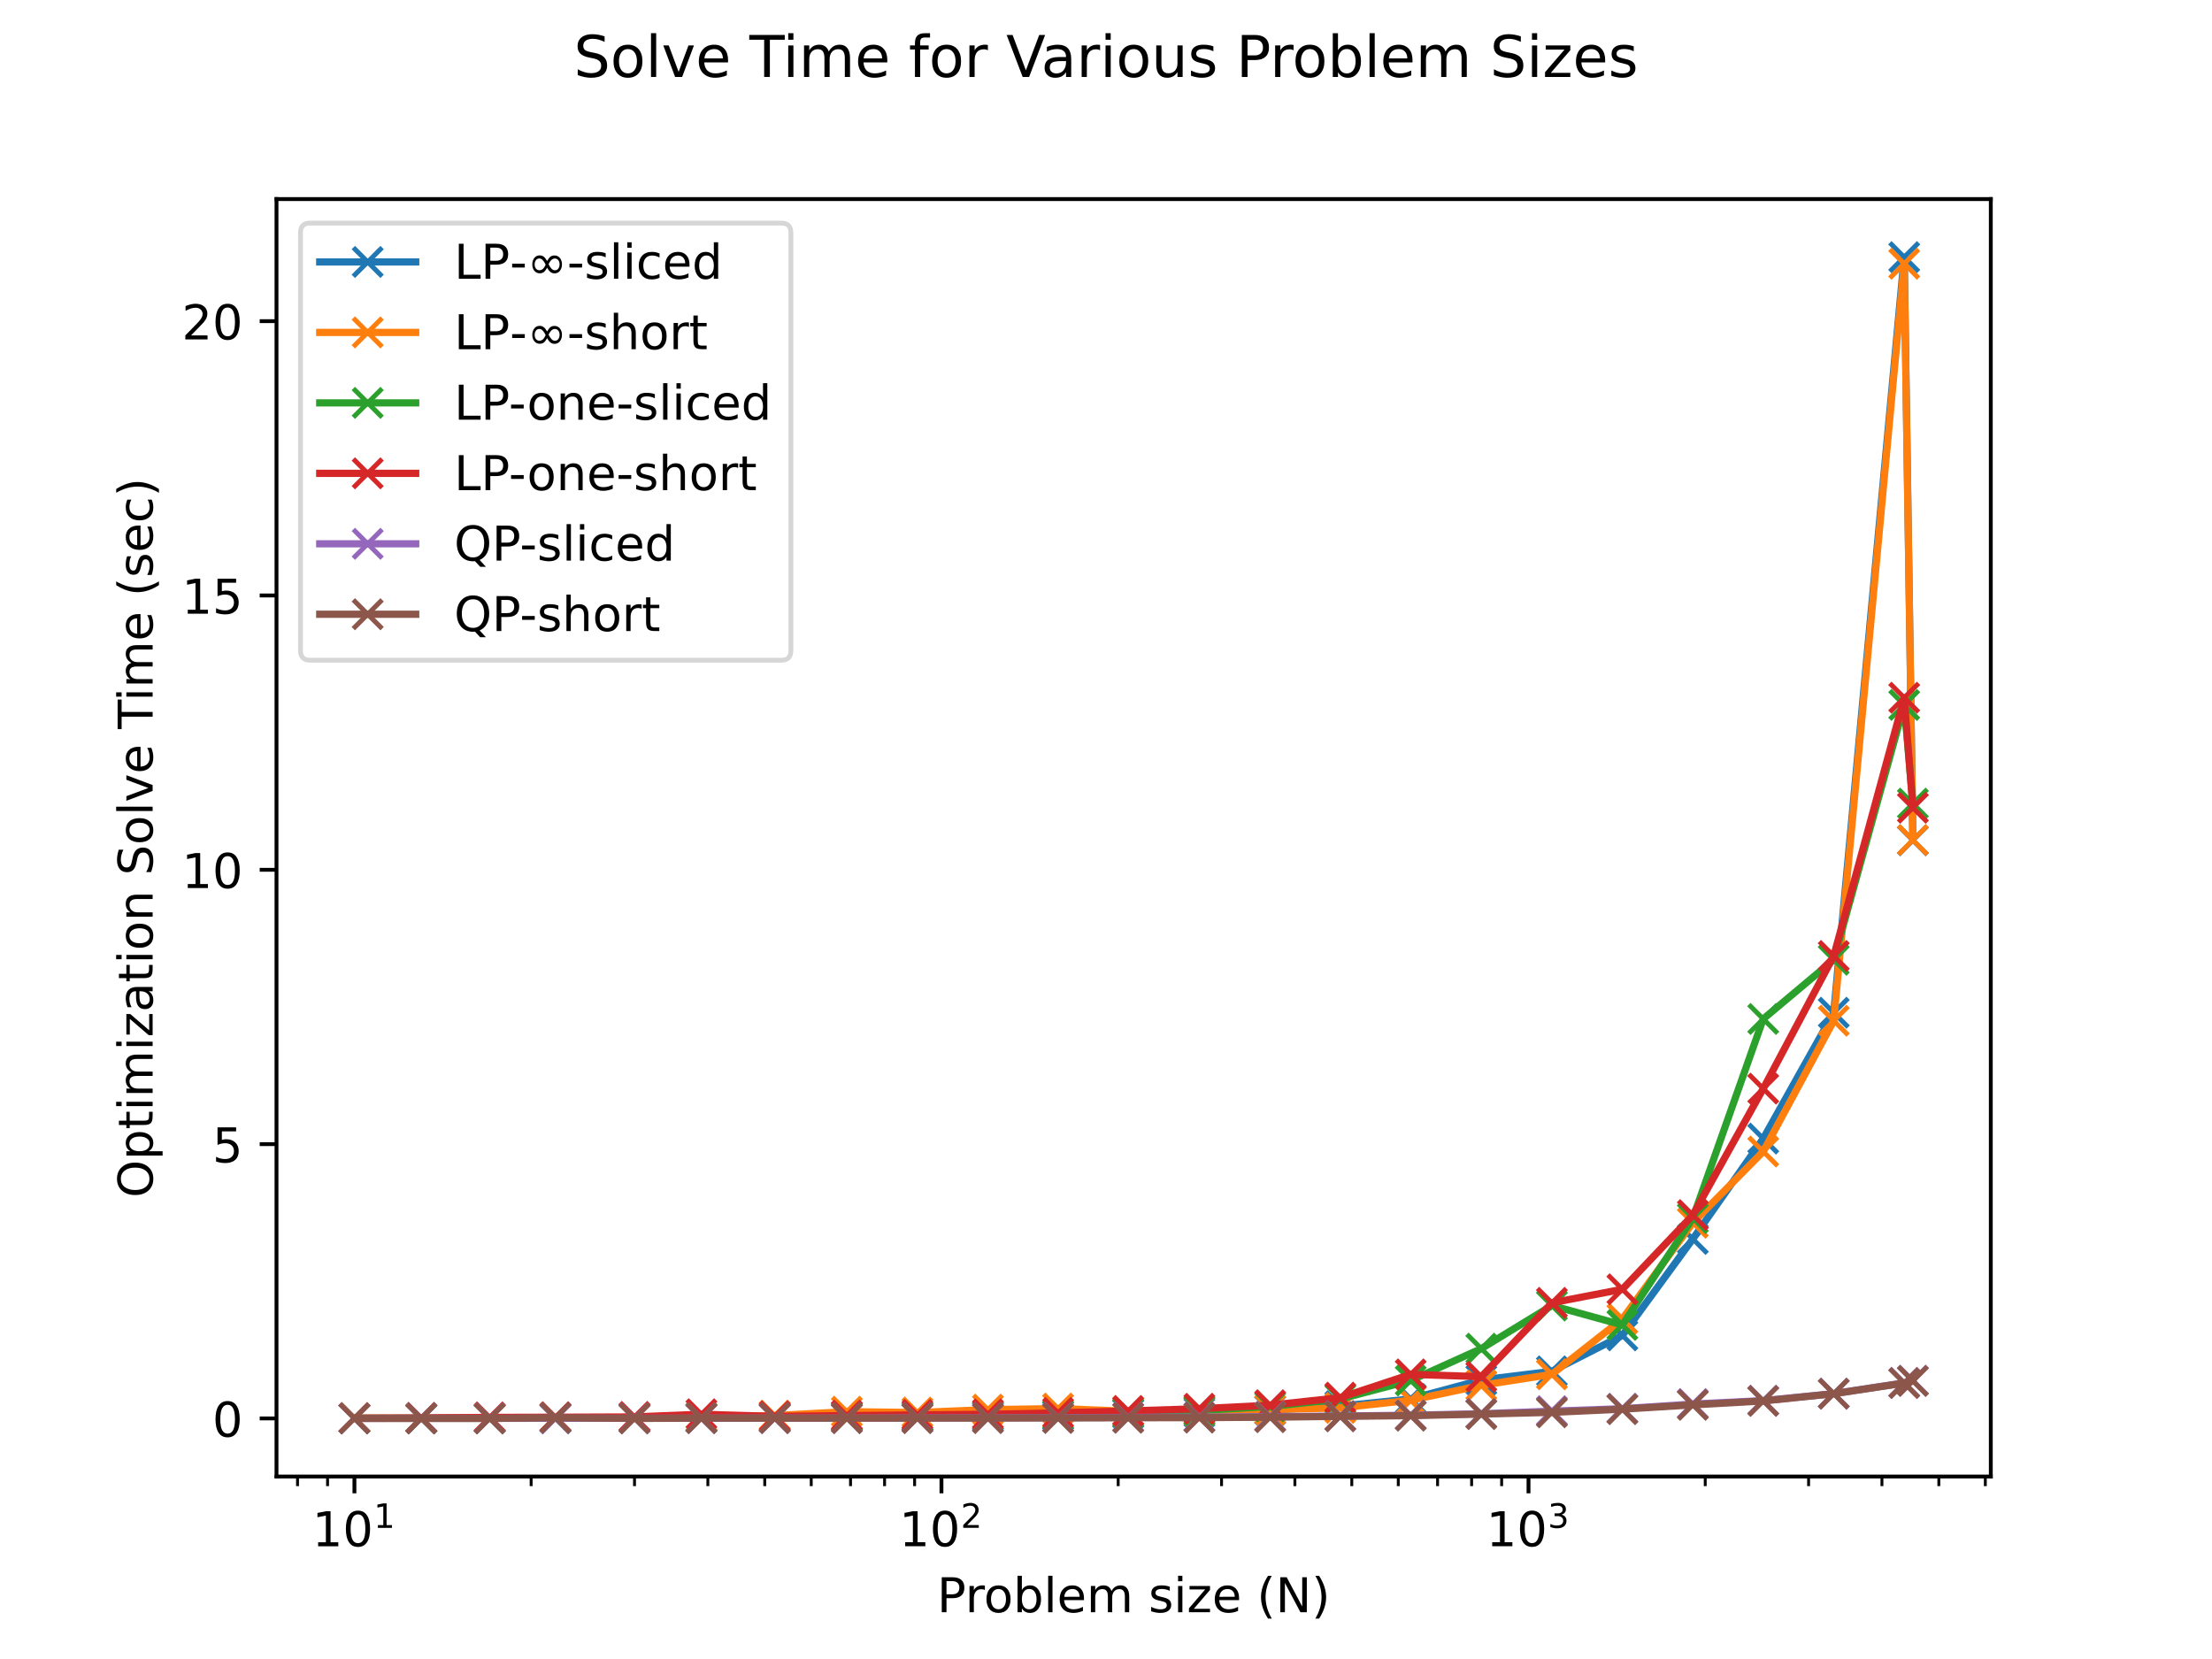 <?xml version="1.0" encoding="utf-8" standalone="no"?>
<!DOCTYPE svg PUBLIC "-//W3C//DTD SVG 1.1//EN"
  "http://www.w3.org/Graphics/SVG/1.1/DTD/svg11.dtd">
<!-- Created with matplotlib (https://matplotlib.org/) -->
<svg height="345.6pt" version="1.1" viewBox="0 0 460.8 345.6" width="460.8pt" xmlns="http://www.w3.org/2000/svg" xmlns:xlink="http://www.w3.org/1999/xlink">
 <defs>
  <style type="text/css">*{stroke-linecap:butt;stroke-linejoin:round;}</style>
 </defs>
 <g id="figure_1">
  <g id="patch_1">
   <path d="M 0 345.6 
L 460.8 345.6 
L 460.8 0 
L 0 0 
z
" style="fill:#ffffff;"/>
  </g>
  <g id="axes_1">
   <g id="patch_2">
    <path d="M 57.6 307.584 
L 414.72 307.584 
L 414.72 41.472 
L 57.6 41.472 
z
" style="fill:#ffffff;"/>
   </g>
   <g id="matplotlib.axis_1">
    <g id="xtick_1">
     <g id="line2d_1">
      <defs>
       <path d="M 0 0 
L 0 3.5 
" id="me2e85bd20c" style="stroke:#000000;stroke-width:0.8;"/>
      </defs>
      <g>
       <use style="stroke:#000000;stroke-width:0.8;" x="73.833" xlink:href="#me2e85bd20c" y="307.584"/>
      </g>
     </g>
     <g id="text_1">
      <!-- $\mathdefault{10^{1}}$ -->
      <g transform="translate(65.033 322.182)scale(0.1 -0.1)">
       <defs>
        <path d="M 12.406 8.297 
L 28.516 8.297 
L 28.516 63.922 
L 10.984 60.406 
L 10.984 69.391 
L 28.422 72.906 
L 38.281 72.906 
L 38.281 8.297 
L 54.391 8.297 
L 54.391 0 
L 12.406 0 
z
" id="DejaVuSans-49"/>
        <path d="M 31.781 66.406 
Q 24.172 66.406 20.328 58.906 
Q 16.5 51.422 16.5 36.375 
Q 16.5 21.391 20.328 13.891 
Q 24.172 6.391 31.781 6.391 
Q 39.453 6.391 43.281 13.891 
Q 47.125 21.391 47.125 36.375 
Q 47.125 51.422 43.281 58.906 
Q 39.453 66.406 31.781 66.406 
z
M 31.781 74.219 
Q 44.047 74.219 50.516 64.516 
Q 56.984 54.828 56.984 36.375 
Q 56.984 17.969 50.516 8.266 
Q 44.047 -1.422 31.781 -1.422 
Q 19.531 -1.422 13.062 8.266 
Q 6.594 17.969 6.594 36.375 
Q 6.594 54.828 13.062 64.516 
Q 19.531 74.219 31.781 74.219 
z
" id="DejaVuSans-48"/>
       </defs>
       <use transform="translate(0 0.684)" xlink:href="#DejaVuSans-49"/>
       <use transform="translate(63.623 0.684)" xlink:href="#DejaVuSans-48"/>
       <use transform="translate(128.203 38.966)scale(0.7)" xlink:href="#DejaVuSans-49"/>
      </g>
     </g>
    </g>
    <g id="xtick_2">
     <g id="line2d_2">
      <g>
       <use style="stroke:#000000;stroke-width:0.8;" x="196.124" xlink:href="#me2e85bd20c" y="307.584"/>
      </g>
     </g>
     <g id="text_2">
      <!-- $\mathdefault{10^{2}}$ -->
      <g transform="translate(187.324 322.182)scale(0.1 -0.1)">
       <defs>
        <path d="M 19.188 8.297 
L 53.609 8.297 
L 53.609 0 
L 7.328 0 
L 7.328 8.297 
Q 12.938 14.109 22.625 23.891 
Q 32.328 33.688 34.812 36.531 
Q 39.547 41.844 41.422 45.531 
Q 43.312 49.219 43.312 52.781 
Q 43.312 58.594 39.234 62.25 
Q 35.156 65.922 28.609 65.922 
Q 23.969 65.922 18.812 64.312 
Q 13.672 62.703 7.812 59.422 
L 7.812 69.391 
Q 13.766 71.781 18.938 73 
Q 24.125 74.219 28.422 74.219 
Q 39.75 74.219 46.484 68.547 
Q 53.219 62.891 53.219 53.422 
Q 53.219 48.922 51.531 44.891 
Q 49.859 40.875 45.406 35.406 
Q 44.188 33.984 37.641 27.219 
Q 31.109 20.453 19.188 8.297 
z
" id="DejaVuSans-50"/>
       </defs>
       <use transform="translate(0 0.766)" xlink:href="#DejaVuSans-49"/>
       <use transform="translate(63.623 0.766)" xlink:href="#DejaVuSans-48"/>
       <use transform="translate(128.203 39.047)scale(0.7)" xlink:href="#DejaVuSans-50"/>
      </g>
     </g>
    </g>
    <g id="xtick_3">
     <g id="line2d_3">
      <g>
       <use style="stroke:#000000;stroke-width:0.8;" x="318.416" xlink:href="#me2e85bd20c" y="307.584"/>
      </g>
     </g>
     <g id="text_3">
      <!-- $\mathdefault{10^{3}}$ -->
      <g transform="translate(309.616 322.182)scale(0.1 -0.1)">
       <defs>
        <path d="M 40.578 39.312 
Q 47.656 37.797 51.625 33 
Q 55.609 28.219 55.609 21.188 
Q 55.609 10.406 48.188 4.484 
Q 40.766 -1.422 27.094 -1.422 
Q 22.516 -1.422 17.656 -0.516 
Q 12.797 0.391 7.625 2.203 
L 7.625 11.719 
Q 11.719 9.328 16.594 8.109 
Q 21.484 6.891 26.812 6.891 
Q 36.078 6.891 40.938 10.547 
Q 45.797 14.203 45.797 21.188 
Q 45.797 27.641 41.281 31.266 
Q 36.766 34.906 28.719 34.906 
L 20.219 34.906 
L 20.219 43.016 
L 29.109 43.016 
Q 36.375 43.016 40.234 45.922 
Q 44.094 48.828 44.094 54.297 
Q 44.094 59.906 40.109 62.906 
Q 36.141 65.922 28.719 65.922 
Q 24.656 65.922 20.016 65.031 
Q 15.375 64.156 9.812 62.312 
L 9.812 71.094 
Q 15.438 72.656 20.344 73.438 
Q 25.25 74.219 29.594 74.219 
Q 40.828 74.219 47.359 69.109 
Q 53.906 64.016 53.906 55.328 
Q 53.906 49.266 50.438 45.094 
Q 46.969 40.922 40.578 39.312 
z
" id="DejaVuSans-51"/>
       </defs>
       <use transform="translate(0 0.766)" xlink:href="#DejaVuSans-49"/>
       <use transform="translate(63.623 0.766)" xlink:href="#DejaVuSans-48"/>
       <use transform="translate(128.203 39.047)scale(0.7)" xlink:href="#DejaVuSans-51"/>
      </g>
     </g>
    </g>
    <g id="xtick_4">
     <g id="line2d_4">
      <defs>
       <path d="M 0 0 
L 0 2 
" id="m549cc700fd" style="stroke:#000000;stroke-width:0.6;"/>
      </defs>
      <g>
       <use style="stroke:#000000;stroke-width:0.6;" x="61.981" xlink:href="#m549cc700fd" y="307.584"/>
      </g>
     </g>
    </g>
    <g id="xtick_5">
     <g id="line2d_5">
      <g>
       <use style="stroke:#000000;stroke-width:0.6;" x="68.237" xlink:href="#m549cc700fd" y="307.584"/>
      </g>
     </g>
    </g>
    <g id="xtick_6">
     <g id="line2d_6">
      <g>
       <use style="stroke:#000000;stroke-width:0.6;" x="110.646" xlink:href="#m549cc700fd" y="307.584"/>
      </g>
     </g>
    </g>
    <g id="xtick_7">
     <g id="line2d_7">
      <g>
       <use style="stroke:#000000;stroke-width:0.6;" x="132.181" xlink:href="#m549cc700fd" y="307.584"/>
      </g>
     </g>
    </g>
    <g id="xtick_8">
     <g id="line2d_8">
      <g>
       <use style="stroke:#000000;stroke-width:0.6;" x="147.46" xlink:href="#m549cc700fd" y="307.584"/>
      </g>
     </g>
    </g>
    <g id="xtick_9">
     <g id="line2d_9">
      <g>
       <use style="stroke:#000000;stroke-width:0.6;" x="159.311" xlink:href="#m549cc700fd" y="307.584"/>
      </g>
     </g>
    </g>
    <g id="xtick_10">
     <g id="line2d_10">
      <g>
       <use style="stroke:#000000;stroke-width:0.6;" x="168.994" xlink:href="#m549cc700fd" y="307.584"/>
      </g>
     </g>
    </g>
    <g id="xtick_11">
     <g id="line2d_11">
      <g>
       <use style="stroke:#000000;stroke-width:0.6;" x="177.181" xlink:href="#m549cc700fd" y="307.584"/>
      </g>
     </g>
    </g>
    <g id="xtick_12">
     <g id="line2d_12">
      <g>
       <use style="stroke:#000000;stroke-width:0.6;" x="184.273" xlink:href="#m549cc700fd" y="307.584"/>
      </g>
     </g>
    </g>
    <g id="xtick_13">
     <g id="line2d_13">
      <g>
       <use style="stroke:#000000;stroke-width:0.6;" x="190.529" xlink:href="#m549cc700fd" y="307.584"/>
      </g>
     </g>
    </g>
    <g id="xtick_14">
     <g id="line2d_14">
      <g>
       <use style="stroke:#000000;stroke-width:0.6;" x="232.938" xlink:href="#m549cc700fd" y="307.584"/>
      </g>
     </g>
    </g>
    <g id="xtick_15">
     <g id="line2d_15">
      <g>
       <use style="stroke:#000000;stroke-width:0.6;" x="254.472" xlink:href="#m549cc700fd" y="307.584"/>
      </g>
     </g>
    </g>
    <g id="xtick_16">
     <g id="line2d_16">
      <g>
       <use style="stroke:#000000;stroke-width:0.6;" x="269.751" xlink:href="#m549cc700fd" y="307.584"/>
      </g>
     </g>
    </g>
    <g id="xtick_17">
     <g id="line2d_17">
      <g>
       <use style="stroke:#000000;stroke-width:0.6;" x="281.603" xlink:href="#m549cc700fd" y="307.584"/>
      </g>
     </g>
    </g>
    <g id="xtick_18">
     <g id="line2d_18">
      <g>
       <use style="stroke:#000000;stroke-width:0.6;" x="291.286" xlink:href="#m549cc700fd" y="307.584"/>
      </g>
     </g>
    </g>
    <g id="xtick_19">
     <g id="line2d_19">
      <g>
       <use style="stroke:#000000;stroke-width:0.6;" x="299.473" xlink:href="#m549cc700fd" y="307.584"/>
      </g>
     </g>
    </g>
    <g id="xtick_20">
     <g id="line2d_20">
      <g>
       <use style="stroke:#000000;stroke-width:0.6;" x="306.565" xlink:href="#m549cc700fd" y="307.584"/>
      </g>
     </g>
    </g>
    <g id="xtick_21">
     <g id="line2d_21">
      <g>
       <use style="stroke:#000000;stroke-width:0.6;" x="312.82" xlink:href="#m549cc700fd" y="307.584"/>
      </g>
     </g>
    </g>
    <g id="xtick_22">
     <g id="line2d_22">
      <g>
       <use style="stroke:#000000;stroke-width:0.6;" x="355.23" xlink:href="#m549cc700fd" y="307.584"/>
      </g>
     </g>
    </g>
    <g id="xtick_23">
     <g id="line2d_23">
      <g>
       <use style="stroke:#000000;stroke-width:0.6;" x="376.764" xlink:href="#m549cc700fd" y="307.584"/>
      </g>
     </g>
    </g>
    <g id="xtick_24">
     <g id="line2d_24">
      <g>
       <use style="stroke:#000000;stroke-width:0.6;" x="392.043" xlink:href="#m549cc700fd" y="307.584"/>
      </g>
     </g>
    </g>
    <g id="xtick_25">
     <g id="line2d_25">
      <g>
       <use style="stroke:#000000;stroke-width:0.6;" x="403.895" xlink:href="#m549cc700fd" y="307.584"/>
      </g>
     </g>
    </g>
    <g id="xtick_26">
     <g id="line2d_26">
      <g>
       <use style="stroke:#000000;stroke-width:0.6;" x="413.578" xlink:href="#m549cc700fd" y="307.584"/>
      </g>
     </g>
    </g>
    <g id="text_4">
     <!-- Problem size (N) -->
     <g transform="translate(195.205 335.861)scale(0.1 -0.1)">
      <defs>
       <path d="M 19.672 64.797 
L 19.672 37.406 
L 32.078 37.406 
Q 38.969 37.406 42.719 40.969 
Q 46.484 44.531 46.484 51.125 
Q 46.484 57.672 42.719 61.234 
Q 38.969 64.797 32.078 64.797 
z
M 9.812 72.906 
L 32.078 72.906 
Q 44.344 72.906 50.609 67.359 
Q 56.891 61.812 56.891 51.125 
Q 56.891 40.328 50.609 34.812 
Q 44.344 29.297 32.078 29.297 
L 19.672 29.297 
L 19.672 0 
L 9.812 0 
z
" id="DejaVuSans-80"/>
       <path d="M 41.109 46.297 
Q 39.594 47.172 37.812 47.578 
Q 36.031 48 33.891 48 
Q 26.266 48 22.188 43.047 
Q 18.109 38.094 18.109 28.812 
L 18.109 0 
L 9.078 0 
L 9.078 54.688 
L 18.109 54.688 
L 18.109 46.188 
Q 20.953 51.172 25.484 53.578 
Q 30.031 56 36.531 56 
Q 37.453 56 38.578 55.875 
Q 39.703 55.766 41.062 55.516 
z
" id="DejaVuSans-114"/>
       <path d="M 30.609 48.391 
Q 23.391 48.391 19.188 42.75 
Q 14.984 37.109 14.984 27.297 
Q 14.984 17.484 19.156 11.844 
Q 23.344 6.203 30.609 6.203 
Q 37.797 6.203 41.984 11.859 
Q 46.188 17.531 46.188 27.297 
Q 46.188 37.016 41.984 42.703 
Q 37.797 48.391 30.609 48.391 
z
M 30.609 56 
Q 42.328 56 49.016 48.375 
Q 55.719 40.766 55.719 27.297 
Q 55.719 13.875 49.016 6.219 
Q 42.328 -1.422 30.609 -1.422 
Q 18.844 -1.422 12.172 6.219 
Q 5.516 13.875 5.516 27.297 
Q 5.516 40.766 12.172 48.375 
Q 18.844 56 30.609 56 
z
" id="DejaVuSans-111"/>
       <path d="M 48.688 27.297 
Q 48.688 37.203 44.609 42.844 
Q 40.531 48.484 33.406 48.484 
Q 26.266 48.484 22.188 42.844 
Q 18.109 37.203 18.109 27.297 
Q 18.109 17.391 22.188 11.75 
Q 26.266 6.109 33.406 6.109 
Q 40.531 6.109 44.609 11.75 
Q 48.688 17.391 48.688 27.297 
z
M 18.109 46.391 
Q 20.953 51.266 25.266 53.625 
Q 29.594 56 35.594 56 
Q 45.562 56 51.781 48.094 
Q 58.016 40.188 58.016 27.297 
Q 58.016 14.406 51.781 6.484 
Q 45.562 -1.422 35.594 -1.422 
Q 29.594 -1.422 25.266 0.953 
Q 20.953 3.328 18.109 8.203 
L 18.109 0 
L 9.078 0 
L 9.078 75.984 
L 18.109 75.984 
z
" id="DejaVuSans-98"/>
       <path d="M 9.422 75.984 
L 18.406 75.984 
L 18.406 0 
L 9.422 0 
z
" id="DejaVuSans-108"/>
       <path d="M 56.203 29.594 
L 56.203 25.203 
L 14.891 25.203 
Q 15.484 15.922 20.484 11.062 
Q 25.484 6.203 34.422 6.203 
Q 39.594 6.203 44.453 7.469 
Q 49.312 8.734 54.109 11.281 
L 54.109 2.781 
Q 49.266 0.734 44.188 -0.344 
Q 39.109 -1.422 33.891 -1.422 
Q 20.797 -1.422 13.156 6.188 
Q 5.516 13.812 5.516 26.812 
Q 5.516 40.234 12.766 48.109 
Q 20.016 56 32.328 56 
Q 43.359 56 49.781 48.891 
Q 56.203 41.797 56.203 29.594 
z
M 47.219 32.234 
Q 47.125 39.594 43.094 43.984 
Q 39.062 48.391 32.422 48.391 
Q 24.906 48.391 20.391 44.141 
Q 15.875 39.891 15.188 32.172 
z
" id="DejaVuSans-101"/>
       <path d="M 52 44.188 
Q 55.375 50.25 60.062 53.125 
Q 64.75 56 71.094 56 
Q 79.641 56 84.281 50.016 
Q 88.922 44.047 88.922 33.016 
L 88.922 0 
L 79.891 0 
L 79.891 32.719 
Q 79.891 40.578 77.094 44.375 
Q 74.312 48.188 68.609 48.188 
Q 61.625 48.188 57.562 43.547 
Q 53.516 38.922 53.516 30.906 
L 53.516 0 
L 44.484 0 
L 44.484 32.719 
Q 44.484 40.625 41.703 44.406 
Q 38.922 48.188 33.109 48.188 
Q 26.219 48.188 22.156 43.531 
Q 18.109 38.875 18.109 30.906 
L 18.109 0 
L 9.078 0 
L 9.078 54.688 
L 18.109 54.688 
L 18.109 46.188 
Q 21.188 51.219 25.484 53.609 
Q 29.781 56 35.688 56 
Q 41.656 56 45.828 52.969 
Q 50 49.953 52 44.188 
z
" id="DejaVuSans-109"/>
       <path id="DejaVuSans-32"/>
       <path d="M 44.281 53.078 
L 44.281 44.578 
Q 40.484 46.531 36.375 47.5 
Q 32.281 48.484 27.875 48.484 
Q 21.188 48.484 17.844 46.438 
Q 14.5 44.391 14.5 40.281 
Q 14.5 37.156 16.891 35.375 
Q 19.281 33.594 26.516 31.984 
L 29.594 31.297 
Q 39.156 29.25 43.188 25.516 
Q 47.219 21.781 47.219 15.094 
Q 47.219 7.469 41.188 3.016 
Q 35.156 -1.422 24.609 -1.422 
Q 20.219 -1.422 15.453 -0.562 
Q 10.688 0.297 5.422 2 
L 5.422 11.281 
Q 10.406 8.688 15.234 7.391 
Q 20.062 6.109 24.812 6.109 
Q 31.156 6.109 34.562 8.281 
Q 37.984 10.453 37.984 14.406 
Q 37.984 18.062 35.516 20.016 
Q 33.062 21.969 24.703 23.781 
L 21.578 24.516 
Q 13.234 26.266 9.516 29.906 
Q 5.812 33.547 5.812 39.891 
Q 5.812 47.609 11.281 51.797 
Q 16.75 56 26.812 56 
Q 31.781 56 36.172 55.266 
Q 40.578 54.547 44.281 53.078 
z
" id="DejaVuSans-115"/>
       <path d="M 9.422 54.688 
L 18.406 54.688 
L 18.406 0 
L 9.422 0 
z
M 9.422 75.984 
L 18.406 75.984 
L 18.406 64.594 
L 9.422 64.594 
z
" id="DejaVuSans-105"/>
       <path d="M 5.516 54.688 
L 48.188 54.688 
L 48.188 46.484 
L 14.406 7.172 
L 48.188 7.172 
L 48.188 0 
L 4.297 0 
L 4.297 8.203 
L 38.094 47.516 
L 5.516 47.516 
z
" id="DejaVuSans-122"/>
       <path d="M 31 75.875 
Q 24.469 64.656 21.281 53.656 
Q 18.109 42.672 18.109 31.391 
Q 18.109 20.125 21.312 9.062 
Q 24.516 -2 31 -13.188 
L 23.188 -13.188 
Q 15.875 -1.703 12.234 9.375 
Q 8.594 20.453 8.594 31.391 
Q 8.594 42.281 12.203 53.312 
Q 15.828 64.359 23.188 75.875 
z
" id="DejaVuSans-40"/>
       <path d="M 9.812 72.906 
L 23.094 72.906 
L 55.422 11.922 
L 55.422 72.906 
L 64.984 72.906 
L 64.984 0 
L 51.703 0 
L 19.391 60.984 
L 19.391 0 
L 9.812 0 
z
" id="DejaVuSans-78"/>
       <path d="M 8.016 75.875 
L 15.828 75.875 
Q 23.141 64.359 26.781 53.312 
Q 30.422 42.281 30.422 31.391 
Q 30.422 20.453 26.781 9.375 
Q 23.141 -1.703 15.828 -13.188 
L 8.016 -13.188 
Q 14.5 -2 17.703 9.062 
Q 20.906 20.125 20.906 31.391 
Q 20.906 42.672 17.703 53.656 
Q 14.5 64.656 8.016 75.875 
z
" id="DejaVuSans-41"/>
      </defs>
      <use xlink:href="#DejaVuSans-80"/>
      <use x="58.553" xlink:href="#DejaVuSans-114"/>
      <use x="97.416" xlink:href="#DejaVuSans-111"/>
      <use x="158.598" xlink:href="#DejaVuSans-98"/>
      <use x="222.074" xlink:href="#DejaVuSans-108"/>
      <use x="249.857" xlink:href="#DejaVuSans-101"/>
      <use x="311.381" xlink:href="#DejaVuSans-109"/>
      <use x="408.793" xlink:href="#DejaVuSans-32"/>
      <use x="440.58" xlink:href="#DejaVuSans-115"/>
      <use x="492.68" xlink:href="#DejaVuSans-105"/>
      <use x="520.463" xlink:href="#DejaVuSans-122"/>
      <use x="572.953" xlink:href="#DejaVuSans-101"/>
      <use x="634.477" xlink:href="#DejaVuSans-32"/>
      <use x="666.264" xlink:href="#DejaVuSans-40"/>
      <use x="705.277" xlink:href="#DejaVuSans-78"/>
      <use x="780.082" xlink:href="#DejaVuSans-41"/>
     </g>
    </g>
   </g>
   <g id="matplotlib.axis_2">
    <g id="ytick_1">
     <g id="line2d_27">
      <defs>
       <path d="M 0 0 
L -3.5 0 
" id="m226edcfba2" style="stroke:#000000;stroke-width:0.8;"/>
      </defs>
      <g>
       <use style="stroke:#000000;stroke-width:0.8;" x="57.6" xlink:href="#m226edcfba2" y="295.488"/>
      </g>
     </g>
     <g id="text_5">
      <!-- 0 -->
      <g transform="translate(44.237 299.287)scale(0.1 -0.1)">
       <use xlink:href="#DejaVuSans-48"/>
      </g>
     </g>
    </g>
    <g id="ytick_2">
     <g id="line2d_28">
      <g>
       <use style="stroke:#000000;stroke-width:0.8;" x="57.6" xlink:href="#m226edcfba2" y="238.341"/>
      </g>
     </g>
     <g id="text_6">
      <!-- 5 -->
      <g transform="translate(44.237 242.14)scale(0.1 -0.1)">
       <defs>
        <path d="M 10.797 72.906 
L 49.516 72.906 
L 49.516 64.594 
L 19.828 64.594 
L 19.828 46.734 
Q 21.969 47.469 24.109 47.828 
Q 26.266 48.188 28.422 48.188 
Q 40.625 48.188 47.75 41.5 
Q 54.891 34.812 54.891 23.391 
Q 54.891 11.625 47.562 5.094 
Q 40.234 -1.422 26.906 -1.422 
Q 22.312 -1.422 17.547 -0.641 
Q 12.797 0.141 7.719 1.703 
L 7.719 11.625 
Q 12.109 9.234 16.797 8.062 
Q 21.484 6.891 26.703 6.891 
Q 35.156 6.891 40.078 11.328 
Q 45.016 15.766 45.016 23.391 
Q 45.016 31 40.078 35.438 
Q 35.156 39.891 26.703 39.891 
Q 22.75 39.891 18.812 39.016 
Q 14.891 38.141 10.797 36.281 
z
" id="DejaVuSans-53"/>
       </defs>
       <use xlink:href="#DejaVuSans-53"/>
      </g>
     </g>
    </g>
    <g id="ytick_3">
     <g id="line2d_29">
      <g>
       <use style="stroke:#000000;stroke-width:0.8;" x="57.6" xlink:href="#m226edcfba2" y="181.194"/>
      </g>
     </g>
     <g id="text_7">
      <!-- 10 -->
      <g transform="translate(37.875 184.994)scale(0.1 -0.1)">
       <use xlink:href="#DejaVuSans-49"/>
       <use x="63.623" xlink:href="#DejaVuSans-48"/>
      </g>
     </g>
    </g>
    <g id="ytick_4">
     <g id="line2d_30">
      <g>
       <use style="stroke:#000000;stroke-width:0.8;" x="57.6" xlink:href="#m226edcfba2" y="124.047"/>
      </g>
     </g>
     <g id="text_8">
      <!-- 15 -->
      <g transform="translate(37.875 127.847)scale(0.1 -0.1)">
       <use xlink:href="#DejaVuSans-49"/>
       <use x="63.623" xlink:href="#DejaVuSans-53"/>
      </g>
     </g>
    </g>
    <g id="ytick_5">
     <g id="line2d_31">
      <g>
       <use style="stroke:#000000;stroke-width:0.8;" x="57.6" xlink:href="#m226edcfba2" y="66.901"/>
      </g>
     </g>
     <g id="text_9">
      <!-- 20 -->
      <g transform="translate(37.875 70.7)scale(0.1 -0.1)">
       <use xlink:href="#DejaVuSans-50"/>
       <use x="63.623" xlink:href="#DejaVuSans-48"/>
      </g>
     </g>
    </g>
    <g id="text_10">
     <!-- Optimization Solve Time (sec) -->
     <g transform="translate(31.795 249.504)rotate(-90)scale(0.1 -0.1)">
      <defs>
       <path d="M 39.406 66.219 
Q 28.656 66.219 22.328 58.203 
Q 16.016 50.203 16.016 36.375 
Q 16.016 22.609 22.328 14.594 
Q 28.656 6.594 39.406 6.594 
Q 50.141 6.594 56.422 14.594 
Q 62.703 22.609 62.703 36.375 
Q 62.703 50.203 56.422 58.203 
Q 50.141 66.219 39.406 66.219 
z
M 39.406 74.219 
Q 54.734 74.219 63.906 63.938 
Q 73.094 53.656 73.094 36.375 
Q 73.094 19.141 63.906 8.859 
Q 54.734 -1.422 39.406 -1.422 
Q 24.031 -1.422 14.812 8.828 
Q 5.609 19.094 5.609 36.375 
Q 5.609 53.656 14.812 63.938 
Q 24.031 74.219 39.406 74.219 
z
" id="DejaVuSans-79"/>
       <path d="M 18.109 8.203 
L 18.109 -20.797 
L 9.078 -20.797 
L 9.078 54.688 
L 18.109 54.688 
L 18.109 46.391 
Q 20.953 51.266 25.266 53.625 
Q 29.594 56 35.594 56 
Q 45.562 56 51.781 48.094 
Q 58.016 40.188 58.016 27.297 
Q 58.016 14.406 51.781 6.484 
Q 45.562 -1.422 35.594 -1.422 
Q 29.594 -1.422 25.266 0.953 
Q 20.953 3.328 18.109 8.203 
z
M 48.688 27.297 
Q 48.688 37.203 44.609 42.844 
Q 40.531 48.484 33.406 48.484 
Q 26.266 48.484 22.188 42.844 
Q 18.109 37.203 18.109 27.297 
Q 18.109 17.391 22.188 11.75 
Q 26.266 6.109 33.406 6.109 
Q 40.531 6.109 44.609 11.75 
Q 48.688 17.391 48.688 27.297 
z
" id="DejaVuSans-112"/>
       <path d="M 18.312 70.219 
L 18.312 54.688 
L 36.812 54.688 
L 36.812 47.703 
L 18.312 47.703 
L 18.312 18.016 
Q 18.312 11.328 20.141 9.422 
Q 21.969 7.516 27.594 7.516 
L 36.812 7.516 
L 36.812 0 
L 27.594 0 
Q 17.188 0 13.234 3.875 
Q 9.281 7.766 9.281 18.016 
L 9.281 47.703 
L 2.688 47.703 
L 2.688 54.688 
L 9.281 54.688 
L 9.281 70.219 
z
" id="DejaVuSans-116"/>
       <path d="M 34.281 27.484 
Q 23.391 27.484 19.188 25 
Q 14.984 22.516 14.984 16.5 
Q 14.984 11.719 18.141 8.906 
Q 21.297 6.109 26.703 6.109 
Q 34.188 6.109 38.703 11.406 
Q 43.219 16.703 43.219 25.484 
L 43.219 27.484 
z
M 52.203 31.203 
L 52.203 0 
L 43.219 0 
L 43.219 8.297 
Q 40.141 3.328 35.547 0.953 
Q 30.953 -1.422 24.312 -1.422 
Q 15.922 -1.422 10.953 3.297 
Q 6 8.016 6 15.922 
Q 6 25.141 12.172 29.828 
Q 18.359 34.516 30.609 34.516 
L 43.219 34.516 
L 43.219 35.406 
Q 43.219 41.609 39.141 45 
Q 35.062 48.391 27.688 48.391 
Q 23 48.391 18.547 47.266 
Q 14.109 46.141 10.016 43.891 
L 10.016 52.203 
Q 14.938 54.109 19.578 55.047 
Q 24.219 56 28.609 56 
Q 40.484 56 46.344 49.844 
Q 52.203 43.703 52.203 31.203 
z
" id="DejaVuSans-97"/>
       <path d="M 54.891 33.016 
L 54.891 0 
L 45.906 0 
L 45.906 32.719 
Q 45.906 40.484 42.875 44.328 
Q 39.844 48.188 33.797 48.188 
Q 26.516 48.188 22.312 43.547 
Q 18.109 38.922 18.109 30.906 
L 18.109 0 
L 9.078 0 
L 9.078 54.688 
L 18.109 54.688 
L 18.109 46.188 
Q 21.344 51.125 25.703 53.562 
Q 30.078 56 35.797 56 
Q 45.219 56 50.047 50.172 
Q 54.891 44.344 54.891 33.016 
z
" id="DejaVuSans-110"/>
       <path d="M 53.516 70.516 
L 53.516 60.891 
Q 47.906 63.578 42.922 64.891 
Q 37.938 66.219 33.297 66.219 
Q 25.25 66.219 20.875 63.094 
Q 16.5 59.969 16.5 54.203 
Q 16.5 49.359 19.406 46.891 
Q 22.312 44.438 30.422 42.922 
L 36.375 41.703 
Q 47.406 39.594 52.656 34.297 
Q 57.906 29 57.906 20.125 
Q 57.906 9.516 50.797 4.047 
Q 43.703 -1.422 29.984 -1.422 
Q 24.812 -1.422 18.969 -0.25 
Q 13.141 0.922 6.891 3.219 
L 6.891 13.375 
Q 12.891 10.016 18.656 8.297 
Q 24.422 6.594 29.984 6.594 
Q 38.422 6.594 43.016 9.906 
Q 47.609 13.234 47.609 19.391 
Q 47.609 24.75 44.312 27.781 
Q 41.016 30.812 33.5 32.328 
L 27.484 33.5 
Q 16.453 35.688 11.516 40.375 
Q 6.594 45.062 6.594 53.422 
Q 6.594 63.094 13.406 68.656 
Q 20.219 74.219 32.172 74.219 
Q 37.312 74.219 42.625 73.281 
Q 47.953 72.359 53.516 70.516 
z
" id="DejaVuSans-83"/>
       <path d="M 2.984 54.688 
L 12.5 54.688 
L 29.594 8.797 
L 46.688 54.688 
L 56.203 54.688 
L 35.688 0 
L 23.484 0 
z
" id="DejaVuSans-118"/>
       <path d="M -0.297 72.906 
L 61.375 72.906 
L 61.375 64.594 
L 35.5 64.594 
L 35.5 0 
L 25.594 0 
L 25.594 64.594 
L -0.297 64.594 
z
" id="DejaVuSans-84"/>
       <path d="M 48.781 52.594 
L 48.781 44.188 
Q 44.969 46.297 41.141 47.344 
Q 37.312 48.391 33.406 48.391 
Q 24.656 48.391 19.812 42.844 
Q 14.984 37.312 14.984 27.297 
Q 14.984 17.281 19.812 11.734 
Q 24.656 6.203 33.406 6.203 
Q 37.312 6.203 41.141 7.25 
Q 44.969 8.297 48.781 10.406 
L 48.781 2.094 
Q 45.016 0.344 40.984 -0.531 
Q 36.969 -1.422 32.422 -1.422 
Q 20.062 -1.422 12.781 6.344 
Q 5.516 14.109 5.516 27.297 
Q 5.516 40.672 12.859 48.328 
Q 20.219 56 33.016 56 
Q 37.156 56 41.109 55.141 
Q 45.062 54.297 48.781 52.594 
z
" id="DejaVuSans-99"/>
      </defs>
      <use xlink:href="#DejaVuSans-79"/>
      <use x="78.711" xlink:href="#DejaVuSans-112"/>
      <use x="142.188" xlink:href="#DejaVuSans-116"/>
      <use x="181.396" xlink:href="#DejaVuSans-105"/>
      <use x="209.18" xlink:href="#DejaVuSans-109"/>
      <use x="306.592" xlink:href="#DejaVuSans-105"/>
      <use x="334.375" xlink:href="#DejaVuSans-122"/>
      <use x="386.865" xlink:href="#DejaVuSans-97"/>
      <use x="448.145" xlink:href="#DejaVuSans-116"/>
      <use x="487.354" xlink:href="#DejaVuSans-105"/>
      <use x="515.137" xlink:href="#DejaVuSans-111"/>
      <use x="576.318" xlink:href="#DejaVuSans-110"/>
      <use x="639.697" xlink:href="#DejaVuSans-32"/>
      <use x="671.484" xlink:href="#DejaVuSans-83"/>
      <use x="734.961" xlink:href="#DejaVuSans-111"/>
      <use x="796.143" xlink:href="#DejaVuSans-108"/>
      <use x="823.926" xlink:href="#DejaVuSans-118"/>
      <use x="883.105" xlink:href="#DejaVuSans-101"/>
      <use x="944.629" xlink:href="#DejaVuSans-32"/>
      <use x="976.416" xlink:href="#DejaVuSans-84"/>
      <use x="1034.375" xlink:href="#DejaVuSans-105"/>
      <use x="1062.158" xlink:href="#DejaVuSans-109"/>
      <use x="1159.57" xlink:href="#DejaVuSans-101"/>
      <use x="1221.094" xlink:href="#DejaVuSans-32"/>
      <use x="1252.881" xlink:href="#DejaVuSans-40"/>
      <use x="1291.895" xlink:href="#DejaVuSans-115"/>
      <use x="1343.994" xlink:href="#DejaVuSans-101"/>
      <use x="1405.518" xlink:href="#DejaVuSans-99"/>
      <use x="1460.498" xlink:href="#DejaVuSans-41"/>
     </g>
    </g>
   </g>
   <g id="line2d_32">
    <path clip-path="url(#p426311c304)" d="M 73.833 295.456 
L 87.767 295.448 
L 102.015 295.435 
L 115.708 295.421 
L 132.181 295.376 
L 146.115 295.34 
L 161.394 295.268 
L 176.417 295.16 
L 191.116 295.15 
L 205.808 295.017 
L 220.419 294.905 
L 235.021 294.508 
L 249.851 294.22 
L 264.596 293.752 
L 279.213 292.923 
L 293.877 291.419 
L 308.584 287.473 
L 323.285 285.669 
L 337.967 278.185 
L 352.645 258.1 
L 367.314 237.188 
L 382.003 210.965 
L 396.681 53.568 
L 398.487 175.057 
" style="fill:none;stroke:#1f77b4;stroke-linecap:square;stroke-width:1.5;"/>
    <defs>
     <path d="M -3 3 
L 3 -3 
M -3 -3 
L 3 3 
" id="m354d0b28d0" style="stroke:#1f77b4;"/>
    </defs>
    <g clip-path="url(#p426311c304)">
     <use style="fill:#1f77b4;stroke:#1f77b4;" x="73.833" xlink:href="#m354d0b28d0" y="295.456"/>
     <use style="fill:#1f77b4;stroke:#1f77b4;" x="87.767" xlink:href="#m354d0b28d0" y="295.448"/>
     <use style="fill:#1f77b4;stroke:#1f77b4;" x="102.015" xlink:href="#m354d0b28d0" y="295.435"/>
     <use style="fill:#1f77b4;stroke:#1f77b4;" x="115.708" xlink:href="#m354d0b28d0" y="295.421"/>
     <use style="fill:#1f77b4;stroke:#1f77b4;" x="132.181" xlink:href="#m354d0b28d0" y="295.376"/>
     <use style="fill:#1f77b4;stroke:#1f77b4;" x="146.115" xlink:href="#m354d0b28d0" y="295.34"/>
     <use style="fill:#1f77b4;stroke:#1f77b4;" x="161.394" xlink:href="#m354d0b28d0" y="295.268"/>
     <use style="fill:#1f77b4;stroke:#1f77b4;" x="176.417" xlink:href="#m354d0b28d0" y="295.16"/>
     <use style="fill:#1f77b4;stroke:#1f77b4;" x="191.116" xlink:href="#m354d0b28d0" y="295.15"/>
     <use style="fill:#1f77b4;stroke:#1f77b4;" x="205.808" xlink:href="#m354d0b28d0" y="295.017"/>
     <use style="fill:#1f77b4;stroke:#1f77b4;" x="220.419" xlink:href="#m354d0b28d0" y="294.905"/>
     <use style="fill:#1f77b4;stroke:#1f77b4;" x="235.021" xlink:href="#m354d0b28d0" y="294.508"/>
     <use style="fill:#1f77b4;stroke:#1f77b4;" x="249.851" xlink:href="#m354d0b28d0" y="294.22"/>
     <use style="fill:#1f77b4;stroke:#1f77b4;" x="264.596" xlink:href="#m354d0b28d0" y="293.752"/>
     <use style="fill:#1f77b4;stroke:#1f77b4;" x="279.213" xlink:href="#m354d0b28d0" y="292.923"/>
     <use style="fill:#1f77b4;stroke:#1f77b4;" x="293.877" xlink:href="#m354d0b28d0" y="291.419"/>
     <use style="fill:#1f77b4;stroke:#1f77b4;" x="308.584" xlink:href="#m354d0b28d0" y="287.473"/>
     <use style="fill:#1f77b4;stroke:#1f77b4;" x="323.285" xlink:href="#m354d0b28d0" y="285.669"/>
     <use style="fill:#1f77b4;stroke:#1f77b4;" x="337.967" xlink:href="#m354d0b28d0" y="278.185"/>
     <use style="fill:#1f77b4;stroke:#1f77b4;" x="352.645" xlink:href="#m354d0b28d0" y="258.1"/>
     <use style="fill:#1f77b4;stroke:#1f77b4;" x="367.314" xlink:href="#m354d0b28d0" y="237.188"/>
     <use style="fill:#1f77b4;stroke:#1f77b4;" x="382.003" xlink:href="#m354d0b28d0" y="210.965"/>
     <use style="fill:#1f77b4;stroke:#1f77b4;" x="396.681" xlink:href="#m354d0b28d0" y="53.568"/>
     <use style="fill:#1f77b4;stroke:#1f77b4;" x="398.487" xlink:href="#m354d0b28d0" y="175.057"/>
    </g>
   </g>
   <g id="line2d_33">
    <path clip-path="url(#p426311c304)" d="M 73.833 295.413 
L 87.767 295.433 
L 102.015 295.397 
L 115.708 295.361 
L 132.181 295.278 
L 146.115 295.178 
L 161.394 294.89 
L 176.417 294.075 
L 191.116 294.254 
L 205.808 293.647 
L 220.419 293.428 
L 235.021 293.995 
L 249.851 293.916 
L 264.596 293.645 
L 279.213 293.292 
L 293.877 291.692 
L 308.584 288.591 
L 323.285 286.292 
L 337.967 274.755 
L 352.645 254.724 
L 367.314 239.883 
L 382.003 212.643 
L 396.681 54.939 
L 398.487 175 
" style="fill:none;stroke:#ff7f0e;stroke-linecap:square;stroke-width:1.5;"/>
    <defs>
     <path d="M -3 3 
L 3 -3 
M -3 -3 
L 3 3 
" id="m60ae0911ef" style="stroke:#ff7f0e;"/>
    </defs>
    <g clip-path="url(#p426311c304)">
     <use style="fill:#ff7f0e;stroke:#ff7f0e;" x="73.833" xlink:href="#m60ae0911ef" y="295.413"/>
     <use style="fill:#ff7f0e;stroke:#ff7f0e;" x="87.767" xlink:href="#m60ae0911ef" y="295.433"/>
     <use style="fill:#ff7f0e;stroke:#ff7f0e;" x="102.015" xlink:href="#m60ae0911ef" y="295.397"/>
     <use style="fill:#ff7f0e;stroke:#ff7f0e;" x="115.708" xlink:href="#m60ae0911ef" y="295.361"/>
     <use style="fill:#ff7f0e;stroke:#ff7f0e;" x="132.181" xlink:href="#m60ae0911ef" y="295.278"/>
     <use style="fill:#ff7f0e;stroke:#ff7f0e;" x="146.115" xlink:href="#m60ae0911ef" y="295.178"/>
     <use style="fill:#ff7f0e;stroke:#ff7f0e;" x="161.394" xlink:href="#m60ae0911ef" y="294.89"/>
     <use style="fill:#ff7f0e;stroke:#ff7f0e;" x="176.417" xlink:href="#m60ae0911ef" y="294.075"/>
     <use style="fill:#ff7f0e;stroke:#ff7f0e;" x="191.116" xlink:href="#m60ae0911ef" y="294.254"/>
     <use style="fill:#ff7f0e;stroke:#ff7f0e;" x="205.808" xlink:href="#m60ae0911ef" y="293.647"/>
     <use style="fill:#ff7f0e;stroke:#ff7f0e;" x="220.419" xlink:href="#m60ae0911ef" y="293.428"/>
     <use style="fill:#ff7f0e;stroke:#ff7f0e;" x="235.021" xlink:href="#m60ae0911ef" y="293.995"/>
     <use style="fill:#ff7f0e;stroke:#ff7f0e;" x="249.851" xlink:href="#m60ae0911ef" y="293.916"/>
     <use style="fill:#ff7f0e;stroke:#ff7f0e;" x="264.596" xlink:href="#m60ae0911ef" y="293.645"/>
     <use style="fill:#ff7f0e;stroke:#ff7f0e;" x="279.213" xlink:href="#m60ae0911ef" y="293.292"/>
     <use style="fill:#ff7f0e;stroke:#ff7f0e;" x="293.877" xlink:href="#m60ae0911ef" y="291.692"/>
     <use style="fill:#ff7f0e;stroke:#ff7f0e;" x="308.584" xlink:href="#m60ae0911ef" y="288.591"/>
     <use style="fill:#ff7f0e;stroke:#ff7f0e;" x="323.285" xlink:href="#m60ae0911ef" y="286.292"/>
     <use style="fill:#ff7f0e;stroke:#ff7f0e;" x="337.967" xlink:href="#m60ae0911ef" y="274.755"/>
     <use style="fill:#ff7f0e;stroke:#ff7f0e;" x="352.645" xlink:href="#m60ae0911ef" y="254.724"/>
     <use style="fill:#ff7f0e;stroke:#ff7f0e;" x="367.314" xlink:href="#m60ae0911ef" y="239.883"/>
     <use style="fill:#ff7f0e;stroke:#ff7f0e;" x="382.003" xlink:href="#m60ae0911ef" y="212.643"/>
     <use style="fill:#ff7f0e;stroke:#ff7f0e;" x="396.681" xlink:href="#m60ae0911ef" y="54.939"/>
     <use style="fill:#ff7f0e;stroke:#ff7f0e;" x="398.487" xlink:href="#m60ae0911ef" y="175"/>
    </g>
   </g>
   <g id="line2d_34">
    <path clip-path="url(#p426311c304)" d="M 73.833 295.457 
L 87.767 295.44 
L 102.015 295.422 
L 115.708 295.4 
L 132.181 295.359 
L 146.115 295.309 
L 161.394 295.243 
L 176.417 295.164 
L 191.116 295.067 
L 205.808 294.907 
L 220.419 294.711 
L 235.021 294.309 
L 249.851 293.837 
L 264.596 292.996 
L 279.213 291.435 
L 293.877 287.575 
L 308.584 280.944 
L 323.285 271.973 
L 337.967 276.011 
L 352.645 253.771 
L 367.314 212.267 
L 382.003 199.935 
L 396.681 146.847 
L 398.487 167.409 
" style="fill:none;stroke:#2ca02c;stroke-linecap:square;stroke-width:1.5;"/>
    <defs>
     <path d="M -3 3 
L 3 -3 
M -3 -3 
L 3 3 
" id="mbdb59d5e74" style="stroke:#2ca02c;"/>
    </defs>
    <g clip-path="url(#p426311c304)">
     <use style="fill:#2ca02c;stroke:#2ca02c;" x="73.833" xlink:href="#mbdb59d5e74" y="295.457"/>
     <use style="fill:#2ca02c;stroke:#2ca02c;" x="87.767" xlink:href="#mbdb59d5e74" y="295.44"/>
     <use style="fill:#2ca02c;stroke:#2ca02c;" x="102.015" xlink:href="#mbdb59d5e74" y="295.422"/>
     <use style="fill:#2ca02c;stroke:#2ca02c;" x="115.708" xlink:href="#mbdb59d5e74" y="295.4"/>
     <use style="fill:#2ca02c;stroke:#2ca02c;" x="132.181" xlink:href="#mbdb59d5e74" y="295.359"/>
     <use style="fill:#2ca02c;stroke:#2ca02c;" x="146.115" xlink:href="#mbdb59d5e74" y="295.309"/>
     <use style="fill:#2ca02c;stroke:#2ca02c;" x="161.394" xlink:href="#mbdb59d5e74" y="295.243"/>
     <use style="fill:#2ca02c;stroke:#2ca02c;" x="176.417" xlink:href="#mbdb59d5e74" y="295.164"/>
     <use style="fill:#2ca02c;stroke:#2ca02c;" x="191.116" xlink:href="#mbdb59d5e74" y="295.067"/>
     <use style="fill:#2ca02c;stroke:#2ca02c;" x="205.808" xlink:href="#mbdb59d5e74" y="294.907"/>
     <use style="fill:#2ca02c;stroke:#2ca02c;" x="220.419" xlink:href="#mbdb59d5e74" y="294.711"/>
     <use style="fill:#2ca02c;stroke:#2ca02c;" x="235.021" xlink:href="#mbdb59d5e74" y="294.309"/>
     <use style="fill:#2ca02c;stroke:#2ca02c;" x="249.851" xlink:href="#mbdb59d5e74" y="293.837"/>
     <use style="fill:#2ca02c;stroke:#2ca02c;" x="264.596" xlink:href="#mbdb59d5e74" y="292.996"/>
     <use style="fill:#2ca02c;stroke:#2ca02c;" x="279.213" xlink:href="#mbdb59d5e74" y="291.435"/>
     <use style="fill:#2ca02c;stroke:#2ca02c;" x="293.877" xlink:href="#mbdb59d5e74" y="287.575"/>
     <use style="fill:#2ca02c;stroke:#2ca02c;" x="308.584" xlink:href="#mbdb59d5e74" y="280.944"/>
     <use style="fill:#2ca02c;stroke:#2ca02c;" x="323.285" xlink:href="#mbdb59d5e74" y="271.973"/>
     <use style="fill:#2ca02c;stroke:#2ca02c;" x="337.967" xlink:href="#mbdb59d5e74" y="276.011"/>
     <use style="fill:#2ca02c;stroke:#2ca02c;" x="352.645" xlink:href="#mbdb59d5e74" y="253.771"/>
     <use style="fill:#2ca02c;stroke:#2ca02c;" x="367.314" xlink:href="#mbdb59d5e74" y="212.267"/>
     <use style="fill:#2ca02c;stroke:#2ca02c;" x="382.003" xlink:href="#mbdb59d5e74" y="199.935"/>
     <use style="fill:#2ca02c;stroke:#2ca02c;" x="396.681" xlink:href="#mbdb59d5e74" y="146.847"/>
     <use style="fill:#2ca02c;stroke:#2ca02c;" x="398.487" xlink:href="#mbdb59d5e74" y="167.409"/>
    </g>
   </g>
   <g id="line2d_35">
    <path clip-path="url(#p426311c304)" d="M 73.833 295.432 
L 87.767 295.377 
L 102.015 295.265 
L 115.708 295.228 
L 132.181 295.167 
L 146.115 294.614 
L 161.394 295.059 
L 176.417 294.888 
L 191.116 294.752 
L 205.808 294.617 
L 220.419 294.325 
L 235.021 293.924 
L 249.851 293.461 
L 264.596 292.728 
L 279.213 291.148 
L 293.877 286.306 
L 308.584 286.788 
L 323.285 271.402 
L 337.967 268.576 
L 352.645 253.126 
L 367.314 226.783 
L 382.003 199.145 
L 396.681 145.346 
L 398.487 168.271 
" style="fill:none;stroke:#d62728;stroke-linecap:square;stroke-width:1.5;"/>
    <defs>
     <path d="M -3 3 
L 3 -3 
M -3 -3 
L 3 3 
" id="mb3e63ed3e1" style="stroke:#d62728;"/>
    </defs>
    <g clip-path="url(#p426311c304)">
     <use style="fill:#d62728;stroke:#d62728;" x="73.833" xlink:href="#mb3e63ed3e1" y="295.432"/>
     <use style="fill:#d62728;stroke:#d62728;" x="87.767" xlink:href="#mb3e63ed3e1" y="295.377"/>
     <use style="fill:#d62728;stroke:#d62728;" x="102.015" xlink:href="#mb3e63ed3e1" y="295.265"/>
     <use style="fill:#d62728;stroke:#d62728;" x="115.708" xlink:href="#mb3e63ed3e1" y="295.228"/>
     <use style="fill:#d62728;stroke:#d62728;" x="132.181" xlink:href="#mb3e63ed3e1" y="295.167"/>
     <use style="fill:#d62728;stroke:#d62728;" x="146.115" xlink:href="#mb3e63ed3e1" y="294.614"/>
     <use style="fill:#d62728;stroke:#d62728;" x="161.394" xlink:href="#mb3e63ed3e1" y="295.059"/>
     <use style="fill:#d62728;stroke:#d62728;" x="176.417" xlink:href="#mb3e63ed3e1" y="294.888"/>
     <use style="fill:#d62728;stroke:#d62728;" x="191.116" xlink:href="#mb3e63ed3e1" y="294.752"/>
     <use style="fill:#d62728;stroke:#d62728;" x="205.808" xlink:href="#mb3e63ed3e1" y="294.617"/>
     <use style="fill:#d62728;stroke:#d62728;" x="220.419" xlink:href="#mb3e63ed3e1" y="294.325"/>
     <use style="fill:#d62728;stroke:#d62728;" x="235.021" xlink:href="#mb3e63ed3e1" y="293.924"/>
     <use style="fill:#d62728;stroke:#d62728;" x="249.851" xlink:href="#mb3e63ed3e1" y="293.461"/>
     <use style="fill:#d62728;stroke:#d62728;" x="264.596" xlink:href="#mb3e63ed3e1" y="292.728"/>
     <use style="fill:#d62728;stroke:#d62728;" x="279.213" xlink:href="#mb3e63ed3e1" y="291.148"/>
     <use style="fill:#d62728;stroke:#d62728;" x="293.877" xlink:href="#mb3e63ed3e1" y="286.306"/>
     <use style="fill:#d62728;stroke:#d62728;" x="308.584" xlink:href="#mb3e63ed3e1" y="286.788"/>
     <use style="fill:#d62728;stroke:#d62728;" x="323.285" xlink:href="#mb3e63ed3e1" y="271.402"/>
     <use style="fill:#d62728;stroke:#d62728;" x="337.967" xlink:href="#mb3e63ed3e1" y="268.576"/>
     <use style="fill:#d62728;stroke:#d62728;" x="352.645" xlink:href="#mb3e63ed3e1" y="253.126"/>
     <use style="fill:#d62728;stroke:#d62728;" x="367.314" xlink:href="#mb3e63ed3e1" y="226.783"/>
     <use style="fill:#d62728;stroke:#d62728;" x="382.003" xlink:href="#mb3e63ed3e1" y="199.145"/>
     <use style="fill:#d62728;stroke:#d62728;" x="396.681" xlink:href="#mb3e63ed3e1" y="145.346"/>
     <use style="fill:#d62728;stroke:#d62728;" x="398.487" xlink:href="#mb3e63ed3e1" y="168.271"/>
    </g>
   </g>
   <g id="line2d_36">
    <path clip-path="url(#p426311c304)" d="M 73.833 295.473 
L 87.767 295.468 
L 102.015 295.463 
L 115.708 295.455 
L 132.181 295.446 
L 146.115 295.433 
L 161.394 295.423 
L 176.417 295.408 
L 191.116 295.384 
L 205.808 295.359 
L 220.419 295.32 
L 235.021 295.269 
L 249.851 295.203 
L 264.596 295.114 
L 279.213 294.989 
L 293.877 294.812 
L 308.584 294.518 
L 323.285 293.966 
L 337.967 293.458 
L 352.645 292.484 
L 367.314 291.773 
L 382.003 290.31 
L 396.681 288.07 
L 398.487 287.619 
" style="fill:none;stroke:#9467bd;stroke-linecap:square;stroke-width:1.5;"/>
    <defs>
     <path d="M -3 3 
L 3 -3 
M -3 -3 
L 3 3 
" id="m8fbaa28666" style="stroke:#9467bd;"/>
    </defs>
    <g clip-path="url(#p426311c304)">
     <use style="fill:#9467bd;stroke:#9467bd;" x="73.833" xlink:href="#m8fbaa28666" y="295.473"/>
     <use style="fill:#9467bd;stroke:#9467bd;" x="87.767" xlink:href="#m8fbaa28666" y="295.468"/>
     <use style="fill:#9467bd;stroke:#9467bd;" x="102.015" xlink:href="#m8fbaa28666" y="295.463"/>
     <use style="fill:#9467bd;stroke:#9467bd;" x="115.708" xlink:href="#m8fbaa28666" y="295.455"/>
     <use style="fill:#9467bd;stroke:#9467bd;" x="132.181" xlink:href="#m8fbaa28666" y="295.446"/>
     <use style="fill:#9467bd;stroke:#9467bd;" x="146.115" xlink:href="#m8fbaa28666" y="295.433"/>
     <use style="fill:#9467bd;stroke:#9467bd;" x="161.394" xlink:href="#m8fbaa28666" y="295.423"/>
     <use style="fill:#9467bd;stroke:#9467bd;" x="176.417" xlink:href="#m8fbaa28666" y="295.408"/>
     <use style="fill:#9467bd;stroke:#9467bd;" x="191.116" xlink:href="#m8fbaa28666" y="295.384"/>
     <use style="fill:#9467bd;stroke:#9467bd;" x="205.808" xlink:href="#m8fbaa28666" y="295.359"/>
     <use style="fill:#9467bd;stroke:#9467bd;" x="220.419" xlink:href="#m8fbaa28666" y="295.32"/>
     <use style="fill:#9467bd;stroke:#9467bd;" x="235.021" xlink:href="#m8fbaa28666" y="295.269"/>
     <use style="fill:#9467bd;stroke:#9467bd;" x="249.851" xlink:href="#m8fbaa28666" y="295.203"/>
     <use style="fill:#9467bd;stroke:#9467bd;" x="264.596" xlink:href="#m8fbaa28666" y="295.114"/>
     <use style="fill:#9467bd;stroke:#9467bd;" x="279.213" xlink:href="#m8fbaa28666" y="294.989"/>
     <use style="fill:#9467bd;stroke:#9467bd;" x="293.877" xlink:href="#m8fbaa28666" y="294.812"/>
     <use style="fill:#9467bd;stroke:#9467bd;" x="308.584" xlink:href="#m8fbaa28666" y="294.518"/>
     <use style="fill:#9467bd;stroke:#9467bd;" x="323.285" xlink:href="#m8fbaa28666" y="293.966"/>
     <use style="fill:#9467bd;stroke:#9467bd;" x="337.967" xlink:href="#m8fbaa28666" y="293.458"/>
     <use style="fill:#9467bd;stroke:#9467bd;" x="352.645" xlink:href="#m8fbaa28666" y="292.484"/>
     <use style="fill:#9467bd;stroke:#9467bd;" x="367.314" xlink:href="#m8fbaa28666" y="291.773"/>
     <use style="fill:#9467bd;stroke:#9467bd;" x="382.003" xlink:href="#m8fbaa28666" y="290.31"/>
     <use style="fill:#9467bd;stroke:#9467bd;" x="396.681" xlink:href="#m8fbaa28666" y="288.07"/>
     <use style="fill:#9467bd;stroke:#9467bd;" x="398.487" xlink:href="#m8fbaa28666" y="287.619"/>
    </g>
   </g>
   <g id="line2d_37">
    <path clip-path="url(#p426311c304)" d="M 73.833 295.488 
L 87.767 295.488 
L 102.015 295.488 
L 115.708 295.34 
L 132.181 295.488 
L 146.115 295.424 
L 161.394 295.421 
L 176.417 295.432 
L 191.116 295.426 
L 205.808 295.406 
L 220.419 295.384 
L 235.021 295.348 
L 249.851 295.317 
L 264.596 295.229 
L 279.213 295.049 
L 293.877 294.907 
L 308.584 294.582 
L 323.285 294.219 
L 337.967 293.558 
L 352.645 292.656 
L 367.314 291.843 
L 382.003 290.338 
L 396.681 288.12 
L 398.487 287.683 
" style="fill:none;stroke:#8c564b;stroke-linecap:square;stroke-width:1.5;"/>
    <defs>
     <path d="M -3 3 
L 3 -3 
M -3 -3 
L 3 3 
" id="m91b682b77e" style="stroke:#8c564b;"/>
    </defs>
    <g clip-path="url(#p426311c304)">
     <use style="fill:#8c564b;stroke:#8c564b;" x="73.833" xlink:href="#m91b682b77e" y="295.488"/>
     <use style="fill:#8c564b;stroke:#8c564b;" x="87.767" xlink:href="#m91b682b77e" y="295.488"/>
     <use style="fill:#8c564b;stroke:#8c564b;" x="102.015" xlink:href="#m91b682b77e" y="295.488"/>
     <use style="fill:#8c564b;stroke:#8c564b;" x="115.708" xlink:href="#m91b682b77e" y="295.34"/>
     <use style="fill:#8c564b;stroke:#8c564b;" x="132.181" xlink:href="#m91b682b77e" y="295.488"/>
     <use style="fill:#8c564b;stroke:#8c564b;" x="146.115" xlink:href="#m91b682b77e" y="295.424"/>
     <use style="fill:#8c564b;stroke:#8c564b;" x="161.394" xlink:href="#m91b682b77e" y="295.421"/>
     <use style="fill:#8c564b;stroke:#8c564b;" x="176.417" xlink:href="#m91b682b77e" y="295.432"/>
     <use style="fill:#8c564b;stroke:#8c564b;" x="191.116" xlink:href="#m91b682b77e" y="295.426"/>
     <use style="fill:#8c564b;stroke:#8c564b;" x="205.808" xlink:href="#m91b682b77e" y="295.406"/>
     <use style="fill:#8c564b;stroke:#8c564b;" x="220.419" xlink:href="#m91b682b77e" y="295.384"/>
     <use style="fill:#8c564b;stroke:#8c564b;" x="235.021" xlink:href="#m91b682b77e" y="295.348"/>
     <use style="fill:#8c564b;stroke:#8c564b;" x="249.851" xlink:href="#m91b682b77e" y="295.317"/>
     <use style="fill:#8c564b;stroke:#8c564b;" x="264.596" xlink:href="#m91b682b77e" y="295.229"/>
     <use style="fill:#8c564b;stroke:#8c564b;" x="279.213" xlink:href="#m91b682b77e" y="295.049"/>
     <use style="fill:#8c564b;stroke:#8c564b;" x="293.877" xlink:href="#m91b682b77e" y="294.907"/>
     <use style="fill:#8c564b;stroke:#8c564b;" x="308.584" xlink:href="#m91b682b77e" y="294.582"/>
     <use style="fill:#8c564b;stroke:#8c564b;" x="323.285" xlink:href="#m91b682b77e" y="294.219"/>
     <use style="fill:#8c564b;stroke:#8c564b;" x="337.967" xlink:href="#m91b682b77e" y="293.558"/>
     <use style="fill:#8c564b;stroke:#8c564b;" x="352.645" xlink:href="#m91b682b77e" y="292.656"/>
     <use style="fill:#8c564b;stroke:#8c564b;" x="367.314" xlink:href="#m91b682b77e" y="291.843"/>
     <use style="fill:#8c564b;stroke:#8c564b;" x="382.003" xlink:href="#m91b682b77e" y="290.338"/>
     <use style="fill:#8c564b;stroke:#8c564b;" x="396.681" xlink:href="#m91b682b77e" y="288.12"/>
     <use style="fill:#8c564b;stroke:#8c564b;" x="398.487" xlink:href="#m91b682b77e" y="287.683"/>
    </g>
   </g>
   <g id="patch_3">
    <path d="M 57.6 307.584 
L 57.6 41.472 
" style="fill:none;stroke:#000000;stroke-linecap:square;stroke-linejoin:miter;stroke-width:0.8;"/>
   </g>
   <g id="patch_4">
    <path d="M 414.72 307.584 
L 414.72 41.472 
" style="fill:none;stroke:#000000;stroke-linecap:square;stroke-linejoin:miter;stroke-width:0.8;"/>
   </g>
   <g id="patch_5">
    <path d="M 57.6 307.584 
L 414.72 307.584 
" style="fill:none;stroke:#000000;stroke-linecap:square;stroke-linejoin:miter;stroke-width:0.8;"/>
   </g>
   <g id="patch_6">
    <path d="M 57.6 41.472 
L 414.72 41.472 
" style="fill:none;stroke:#000000;stroke-linecap:square;stroke-linejoin:miter;stroke-width:0.8;"/>
   </g>
   <g id="legend_1">
    <g id="patch_7">
     <path d="M 64.6 137.541 
L 162.755 137.541 
Q 164.755 137.541 164.755 135.541 
L 164.755 48.472 
Q 164.755 46.472 162.755 46.472 
L 64.6 46.472 
Q 62.6 46.472 62.6 48.472 
L 62.6 135.541 
Q 62.6 137.541 64.6 137.541 
z
" style="fill:#ffffff;opacity:0.8;stroke:#cccccc;stroke-linejoin:miter;"/>
    </g>
    <g id="line2d_38">
     <path d="M 66.6 54.57 
L 86.6 54.57 
" style="fill:none;stroke:#1f77b4;stroke-linecap:square;stroke-width:1.5;"/>
    </g>
    <g id="line2d_39">
     <g>
      <use style="fill:#1f77b4;stroke:#1f77b4;" x="76.6" xlink:href="#m354d0b28d0" y="54.57"/>
     </g>
    </g>
    <g id="text_11">
     <!-- LP-$\infty$-sliced -->
     <g transform="translate(94.6 58.07)scale(0.1 -0.1)">
      <defs>
       <path d="M 9.812 72.906 
L 19.672 72.906 
L 19.672 8.297 
L 55.172 8.297 
L 55.172 0 
L 9.812 0 
z
" id="DejaVuSans-76"/>
       <path d="M 4.891 31.391 
L 31.203 31.391 
L 31.203 23.391 
L 4.891 23.391 
z
" id="DejaVuSans-45"/>
       <path d="M 45.562 17.047 
Q 44.047 18.797 41.656 22.906 
Q 38.375 17.047 35.5 14.453 
Q 31.891 11.328 26.266 11.328 
Q 19.672 11.328 15.328 16.266 
Q 10.75 21.438 10.75 29.984 
Q 10.75 38.188 15.328 43.75 
Q 19.438 48.688 26.375 48.688 
Q 29.938 48.688 32.562 47.219 
Q 35.641 45.609 37.75 42.828 
Q 39.703 40.328 41.656 36.969 
Q 44.922 42.828 47.797 45.406 
Q 51.422 48.531 57.031 48.531 
Q 63.625 48.531 67.969 43.609 
Q 72.562 38.422 72.562 29.891 
Q 72.562 21.688 67.969 16.109 
Q 63.875 11.188 56.938 11.188 
Q 53.375 11.188 50.734 12.641 
Q 48.094 13.969 45.562 17.047 
z
M 25.734 17.719 
Q 33.797 17.719 38.625 29.438 
Q 32.422 42.234 25.734 42.234 
Q 20.844 42.234 18.359 38.719 
Q 15.672 34.969 15.672 29.984 
Q 15.672 24.516 18.359 21.141 
Q 21.094 17.719 25.734 17.719 
z
M 57.562 42.141 
Q 50.297 42.141 44.672 30.422 
Q 50.828 17.625 57.562 17.625 
Q 62.453 17.625 64.938 21.141 
Q 67.625 24.906 67.625 29.891 
Q 67.625 35.359 64.938 38.719 
Q 62.203 42.141 57.562 42.141 
z
" id="DejaVuSans-8734"/>
       <path d="M 45.406 46.391 
L 45.406 75.984 
L 54.391 75.984 
L 54.391 0 
L 45.406 0 
L 45.406 8.203 
Q 42.578 3.328 38.25 0.953 
Q 33.938 -1.422 27.875 -1.422 
Q 17.969 -1.422 11.734 6.484 
Q 5.516 14.406 5.516 27.297 
Q 5.516 40.188 11.734 48.094 
Q 17.969 56 27.875 56 
Q 33.938 56 38.25 53.625 
Q 42.578 51.266 45.406 46.391 
z
M 14.797 27.297 
Q 14.797 17.391 18.875 11.75 
Q 22.953 6.109 30.078 6.109 
Q 37.203 6.109 41.297 11.75 
Q 45.406 17.391 45.406 27.297 
Q 45.406 37.203 41.297 42.844 
Q 37.203 48.484 30.078 48.484 
Q 22.953 48.484 18.875 42.844 
Q 14.797 37.203 14.797 27.297 
z
" id="DejaVuSans-100"/>
      </defs>
      <use transform="translate(0 0.016)" xlink:href="#DejaVuSans-76"/>
      <use transform="translate(55.713 0.016)" xlink:href="#DejaVuSans-80"/>
      <use transform="translate(116.016 0.016)" xlink:href="#DejaVuSans-45"/>
      <use transform="translate(152.1 0.016)" xlink:href="#DejaVuSans-8734"/>
      <use transform="translate(235.4 0.016)" xlink:href="#DejaVuSans-45"/>
      <use transform="translate(271.484 0.016)" xlink:href="#DejaVuSans-115"/>
      <use transform="translate(323.584 0.016)" xlink:href="#DejaVuSans-108"/>
      <use transform="translate(351.367 0.016)" xlink:href="#DejaVuSans-105"/>
      <use transform="translate(379.15 0.016)" xlink:href="#DejaVuSans-99"/>
      <use transform="translate(434.131 0.016)" xlink:href="#DejaVuSans-101"/>
      <use transform="translate(495.654 0.016)" xlink:href="#DejaVuSans-100"/>
     </g>
    </g>
    <g id="line2d_40">
     <path d="M 66.6 69.249 
L 86.6 69.249 
" style="fill:none;stroke:#ff7f0e;stroke-linecap:square;stroke-width:1.5;"/>
    </g>
    <g id="line2d_41">
     <g>
      <use style="fill:#ff7f0e;stroke:#ff7f0e;" x="76.6" xlink:href="#m60ae0911ef" y="69.249"/>
     </g>
    </g>
    <g id="text_12">
     <!-- LP-$\infty$-short -->
     <g transform="translate(94.6 72.749)scale(0.1 -0.1)">
      <defs>
       <path d="M 54.891 33.016 
L 54.891 0 
L 45.906 0 
L 45.906 32.719 
Q 45.906 40.484 42.875 44.328 
Q 39.844 48.188 33.797 48.188 
Q 26.516 48.188 22.312 43.547 
Q 18.109 38.922 18.109 30.906 
L 18.109 0 
L 9.078 0 
L 9.078 75.984 
L 18.109 75.984 
L 18.109 46.188 
Q 21.344 51.125 25.703 53.562 
Q 30.078 56 35.797 56 
Q 45.219 56 50.047 50.172 
Q 54.891 44.344 54.891 33.016 
z
" id="DejaVuSans-104"/>
      </defs>
      <use transform="translate(0 0.016)" xlink:href="#DejaVuSans-76"/>
      <use transform="translate(55.713 0.016)" xlink:href="#DejaVuSans-80"/>
      <use transform="translate(116.016 0.016)" xlink:href="#DejaVuSans-45"/>
      <use transform="translate(152.1 0.016)" xlink:href="#DejaVuSans-8734"/>
      <use transform="translate(235.4 0.016)" xlink:href="#DejaVuSans-45"/>
      <use transform="translate(271.484 0.016)" xlink:href="#DejaVuSans-115"/>
      <use transform="translate(323.584 0.016)" xlink:href="#DejaVuSans-104"/>
      <use transform="translate(386.963 0.016)" xlink:href="#DejaVuSans-111"/>
      <use transform="translate(448.145 0.016)" xlink:href="#DejaVuSans-114"/>
      <use transform="translate(489.258 0.016)" xlink:href="#DejaVuSans-116"/>
     </g>
    </g>
    <g id="line2d_42">
     <path d="M 66.6 83.927 
L 86.6 83.927 
" style="fill:none;stroke:#2ca02c;stroke-linecap:square;stroke-width:1.5;"/>
    </g>
    <g id="line2d_43">
     <g>
      <use style="fill:#2ca02c;stroke:#2ca02c;" x="76.6" xlink:href="#mbdb59d5e74" y="83.927"/>
     </g>
    </g>
    <g id="text_13">
     <!-- LP-one-sliced -->
     <g transform="translate(94.6 87.427)scale(0.1 -0.1)">
      <use xlink:href="#DejaVuSans-76"/>
      <use x="55.713" xlink:href="#DejaVuSans-80"/>
      <use x="113.766" xlink:href="#DejaVuSans-45"/>
      <use x="151.725" xlink:href="#DejaVuSans-111"/>
      <use x="212.906" xlink:href="#DejaVuSans-110"/>
      <use x="276.285" xlink:href="#DejaVuSans-101"/>
      <use x="337.809" xlink:href="#DejaVuSans-45"/>
      <use x="373.893" xlink:href="#DejaVuSans-115"/>
      <use x="425.992" xlink:href="#DejaVuSans-108"/>
      <use x="453.775" xlink:href="#DejaVuSans-105"/>
      <use x="481.559" xlink:href="#DejaVuSans-99"/>
      <use x="536.539" xlink:href="#DejaVuSans-101"/>
      <use x="598.062" xlink:href="#DejaVuSans-100"/>
     </g>
    </g>
    <g id="line2d_44">
     <path d="M 66.6 98.605 
L 86.6 98.605 
" style="fill:none;stroke:#d62728;stroke-linecap:square;stroke-width:1.5;"/>
    </g>
    <g id="line2d_45">
     <g>
      <use style="fill:#d62728;stroke:#d62728;" x="76.6" xlink:href="#mb3e63ed3e1" y="98.605"/>
     </g>
    </g>
    <g id="text_14">
     <!-- LP-one-short -->
     <g transform="translate(94.6 102.105)scale(0.1 -0.1)">
      <use xlink:href="#DejaVuSans-76"/>
      <use x="55.713" xlink:href="#DejaVuSans-80"/>
      <use x="113.766" xlink:href="#DejaVuSans-45"/>
      <use x="151.725" xlink:href="#DejaVuSans-111"/>
      <use x="212.906" xlink:href="#DejaVuSans-110"/>
      <use x="276.285" xlink:href="#DejaVuSans-101"/>
      <use x="337.809" xlink:href="#DejaVuSans-45"/>
      <use x="373.893" xlink:href="#DejaVuSans-115"/>
      <use x="425.992" xlink:href="#DejaVuSans-104"/>
      <use x="489.371" xlink:href="#DejaVuSans-111"/>
      <use x="550.553" xlink:href="#DejaVuSans-114"/>
      <use x="591.666" xlink:href="#DejaVuSans-116"/>
     </g>
    </g>
    <g id="line2d_46">
     <path d="M 66.6 113.283 
L 86.6 113.283 
" style="fill:none;stroke:#9467bd;stroke-linecap:square;stroke-width:1.5;"/>
    </g>
    <g id="line2d_47">
     <g>
      <use style="fill:#9467bd;stroke:#9467bd;" x="76.6" xlink:href="#m8fbaa28666" y="113.283"/>
     </g>
    </g>
    <g id="text_15">
     <!-- QP-sliced -->
     <g transform="translate(94.6 116.783)scale(0.1 -0.1)">
      <defs>
       <path d="M 39.406 66.219 
Q 28.656 66.219 22.328 58.203 
Q 16.016 50.203 16.016 36.375 
Q 16.016 22.609 22.328 14.594 
Q 28.656 6.594 39.406 6.594 
Q 50.141 6.594 56.422 14.594 
Q 62.703 22.609 62.703 36.375 
Q 62.703 50.203 56.422 58.203 
Q 50.141 66.219 39.406 66.219 
z
M 53.219 1.312 
L 66.219 -12.891 
L 54.297 -12.891 
L 43.5 -1.219 
Q 41.891 -1.312 41.031 -1.359 
Q 40.188 -1.422 39.406 -1.422 
Q 24.031 -1.422 14.812 8.859 
Q 5.609 19.141 5.609 36.375 
Q 5.609 53.656 14.812 63.938 
Q 24.031 74.219 39.406 74.219 
Q 54.734 74.219 63.906 63.938 
Q 73.094 53.656 73.094 36.375 
Q 73.094 23.688 67.984 14.641 
Q 62.891 5.609 53.219 1.312 
z
" id="DejaVuSans-81"/>
      </defs>
      <use xlink:href="#DejaVuSans-81"/>
      <use x="78.711" xlink:href="#DejaVuSans-80"/>
      <use x="136.764" xlink:href="#DejaVuSans-45"/>
      <use x="172.848" xlink:href="#DejaVuSans-115"/>
      <use x="224.947" xlink:href="#DejaVuSans-108"/>
      <use x="252.73" xlink:href="#DejaVuSans-105"/>
      <use x="280.514" xlink:href="#DejaVuSans-99"/>
      <use x="335.494" xlink:href="#DejaVuSans-101"/>
      <use x="397.018" xlink:href="#DejaVuSans-100"/>
     </g>
    </g>
    <g id="line2d_48">
     <path d="M 66.6 127.961 
L 86.6 127.961 
" style="fill:none;stroke:#8c564b;stroke-linecap:square;stroke-width:1.5;"/>
    </g>
    <g id="line2d_49">
     <g>
      <use style="fill:#8c564b;stroke:#8c564b;" x="76.6" xlink:href="#m91b682b77e" y="127.961"/>
     </g>
    </g>
    <g id="text_16">
     <!-- QP-short -->
     <g transform="translate(94.6 131.461)scale(0.1 -0.1)">
      <use xlink:href="#DejaVuSans-81"/>
      <use x="78.711" xlink:href="#DejaVuSans-80"/>
      <use x="136.764" xlink:href="#DejaVuSans-45"/>
      <use x="172.848" xlink:href="#DejaVuSans-115"/>
      <use x="224.947" xlink:href="#DejaVuSans-104"/>
      <use x="288.326" xlink:href="#DejaVuSans-111"/>
      <use x="349.508" xlink:href="#DejaVuSans-114"/>
      <use x="390.621" xlink:href="#DejaVuSans-116"/>
     </g>
    </g>
   </g>
  </g>
  <g id="text_17">
   <!-- Solve Time for Various Problem Sizes -->
   <g transform="translate(119.526 16.03)scale(0.12 -0.12)">
    <defs>
     <path d="M 37.109 75.984 
L 37.109 68.5 
L 28.516 68.5 
Q 23.688 68.5 21.797 66.547 
Q 19.922 64.594 19.922 59.516 
L 19.922 54.688 
L 34.719 54.688 
L 34.719 47.703 
L 19.922 47.703 
L 19.922 0 
L 10.891 0 
L 10.891 47.703 
L 2.297 47.703 
L 2.297 54.688 
L 10.891 54.688 
L 10.891 58.5 
Q 10.891 67.625 15.141 71.797 
Q 19.391 75.984 28.609 75.984 
z
" id="DejaVuSans-102"/>
     <path d="M 28.609 0 
L 0.781 72.906 
L 11.078 72.906 
L 34.188 11.531 
L 57.328 72.906 
L 67.578 72.906 
L 39.797 0 
z
" id="DejaVuSans-86"/>
     <path d="M 8.5 21.578 
L 8.5 54.688 
L 17.484 54.688 
L 17.484 21.922 
Q 17.484 14.156 20.5 10.266 
Q 23.531 6.391 29.594 6.391 
Q 36.859 6.391 41.078 11.031 
Q 45.312 15.672 45.312 23.688 
L 45.312 54.688 
L 54.297 54.688 
L 54.297 0 
L 45.312 0 
L 45.312 8.406 
Q 42.047 3.422 37.719 1 
Q 33.406 -1.422 27.688 -1.422 
Q 18.266 -1.422 13.375 4.438 
Q 8.5 10.297 8.5 21.578 
z
M 31.109 56 
z
" id="DejaVuSans-117"/>
    </defs>
    <use xlink:href="#DejaVuSans-83"/>
    <use x="63.477" xlink:href="#DejaVuSans-111"/>
    <use x="124.658" xlink:href="#DejaVuSans-108"/>
    <use x="152.441" xlink:href="#DejaVuSans-118"/>
    <use x="211.621" xlink:href="#DejaVuSans-101"/>
    <use x="273.145" xlink:href="#DejaVuSans-32"/>
    <use x="304.932" xlink:href="#DejaVuSans-84"/>
    <use x="362.891" xlink:href="#DejaVuSans-105"/>
    <use x="390.674" xlink:href="#DejaVuSans-109"/>
    <use x="488.086" xlink:href="#DejaVuSans-101"/>
    <use x="549.609" xlink:href="#DejaVuSans-32"/>
    <use x="581.396" xlink:href="#DejaVuSans-102"/>
    <use x="616.602" xlink:href="#DejaVuSans-111"/>
    <use x="677.783" xlink:href="#DejaVuSans-114"/>
    <use x="718.896" xlink:href="#DejaVuSans-32"/>
    <use x="750.684" xlink:href="#DejaVuSans-86"/>
    <use x="811.342" xlink:href="#DejaVuSans-97"/>
    <use x="872.621" xlink:href="#DejaVuSans-114"/>
    <use x="913.734" xlink:href="#DejaVuSans-105"/>
    <use x="941.518" xlink:href="#DejaVuSans-111"/>
    <use x="1002.699" xlink:href="#DejaVuSans-117"/>
    <use x="1066.078" xlink:href="#DejaVuSans-115"/>
    <use x="1118.178" xlink:href="#DejaVuSans-32"/>
    <use x="1149.965" xlink:href="#DejaVuSans-80"/>
    <use x="1208.518" xlink:href="#DejaVuSans-114"/>
    <use x="1247.381" xlink:href="#DejaVuSans-111"/>
    <use x="1308.562" xlink:href="#DejaVuSans-98"/>
    <use x="1372.039" xlink:href="#DejaVuSans-108"/>
    <use x="1399.822" xlink:href="#DejaVuSans-101"/>
    <use x="1461.346" xlink:href="#DejaVuSans-109"/>
    <use x="1558.758" xlink:href="#DejaVuSans-32"/>
    <use x="1590.545" xlink:href="#DejaVuSans-83"/>
    <use x="1654.021" xlink:href="#DejaVuSans-105"/>
    <use x="1681.805" xlink:href="#DejaVuSans-122"/>
    <use x="1734.295" xlink:href="#DejaVuSans-101"/>
    <use x="1795.818" xlink:href="#DejaVuSans-115"/>
   </g>
  </g>
 </g>
 <defs>
  <clipPath id="p426311c304">
   <rect height="266.112" width="357.12" x="57.6" y="41.472"/>
  </clipPath>
 </defs>
</svg>
